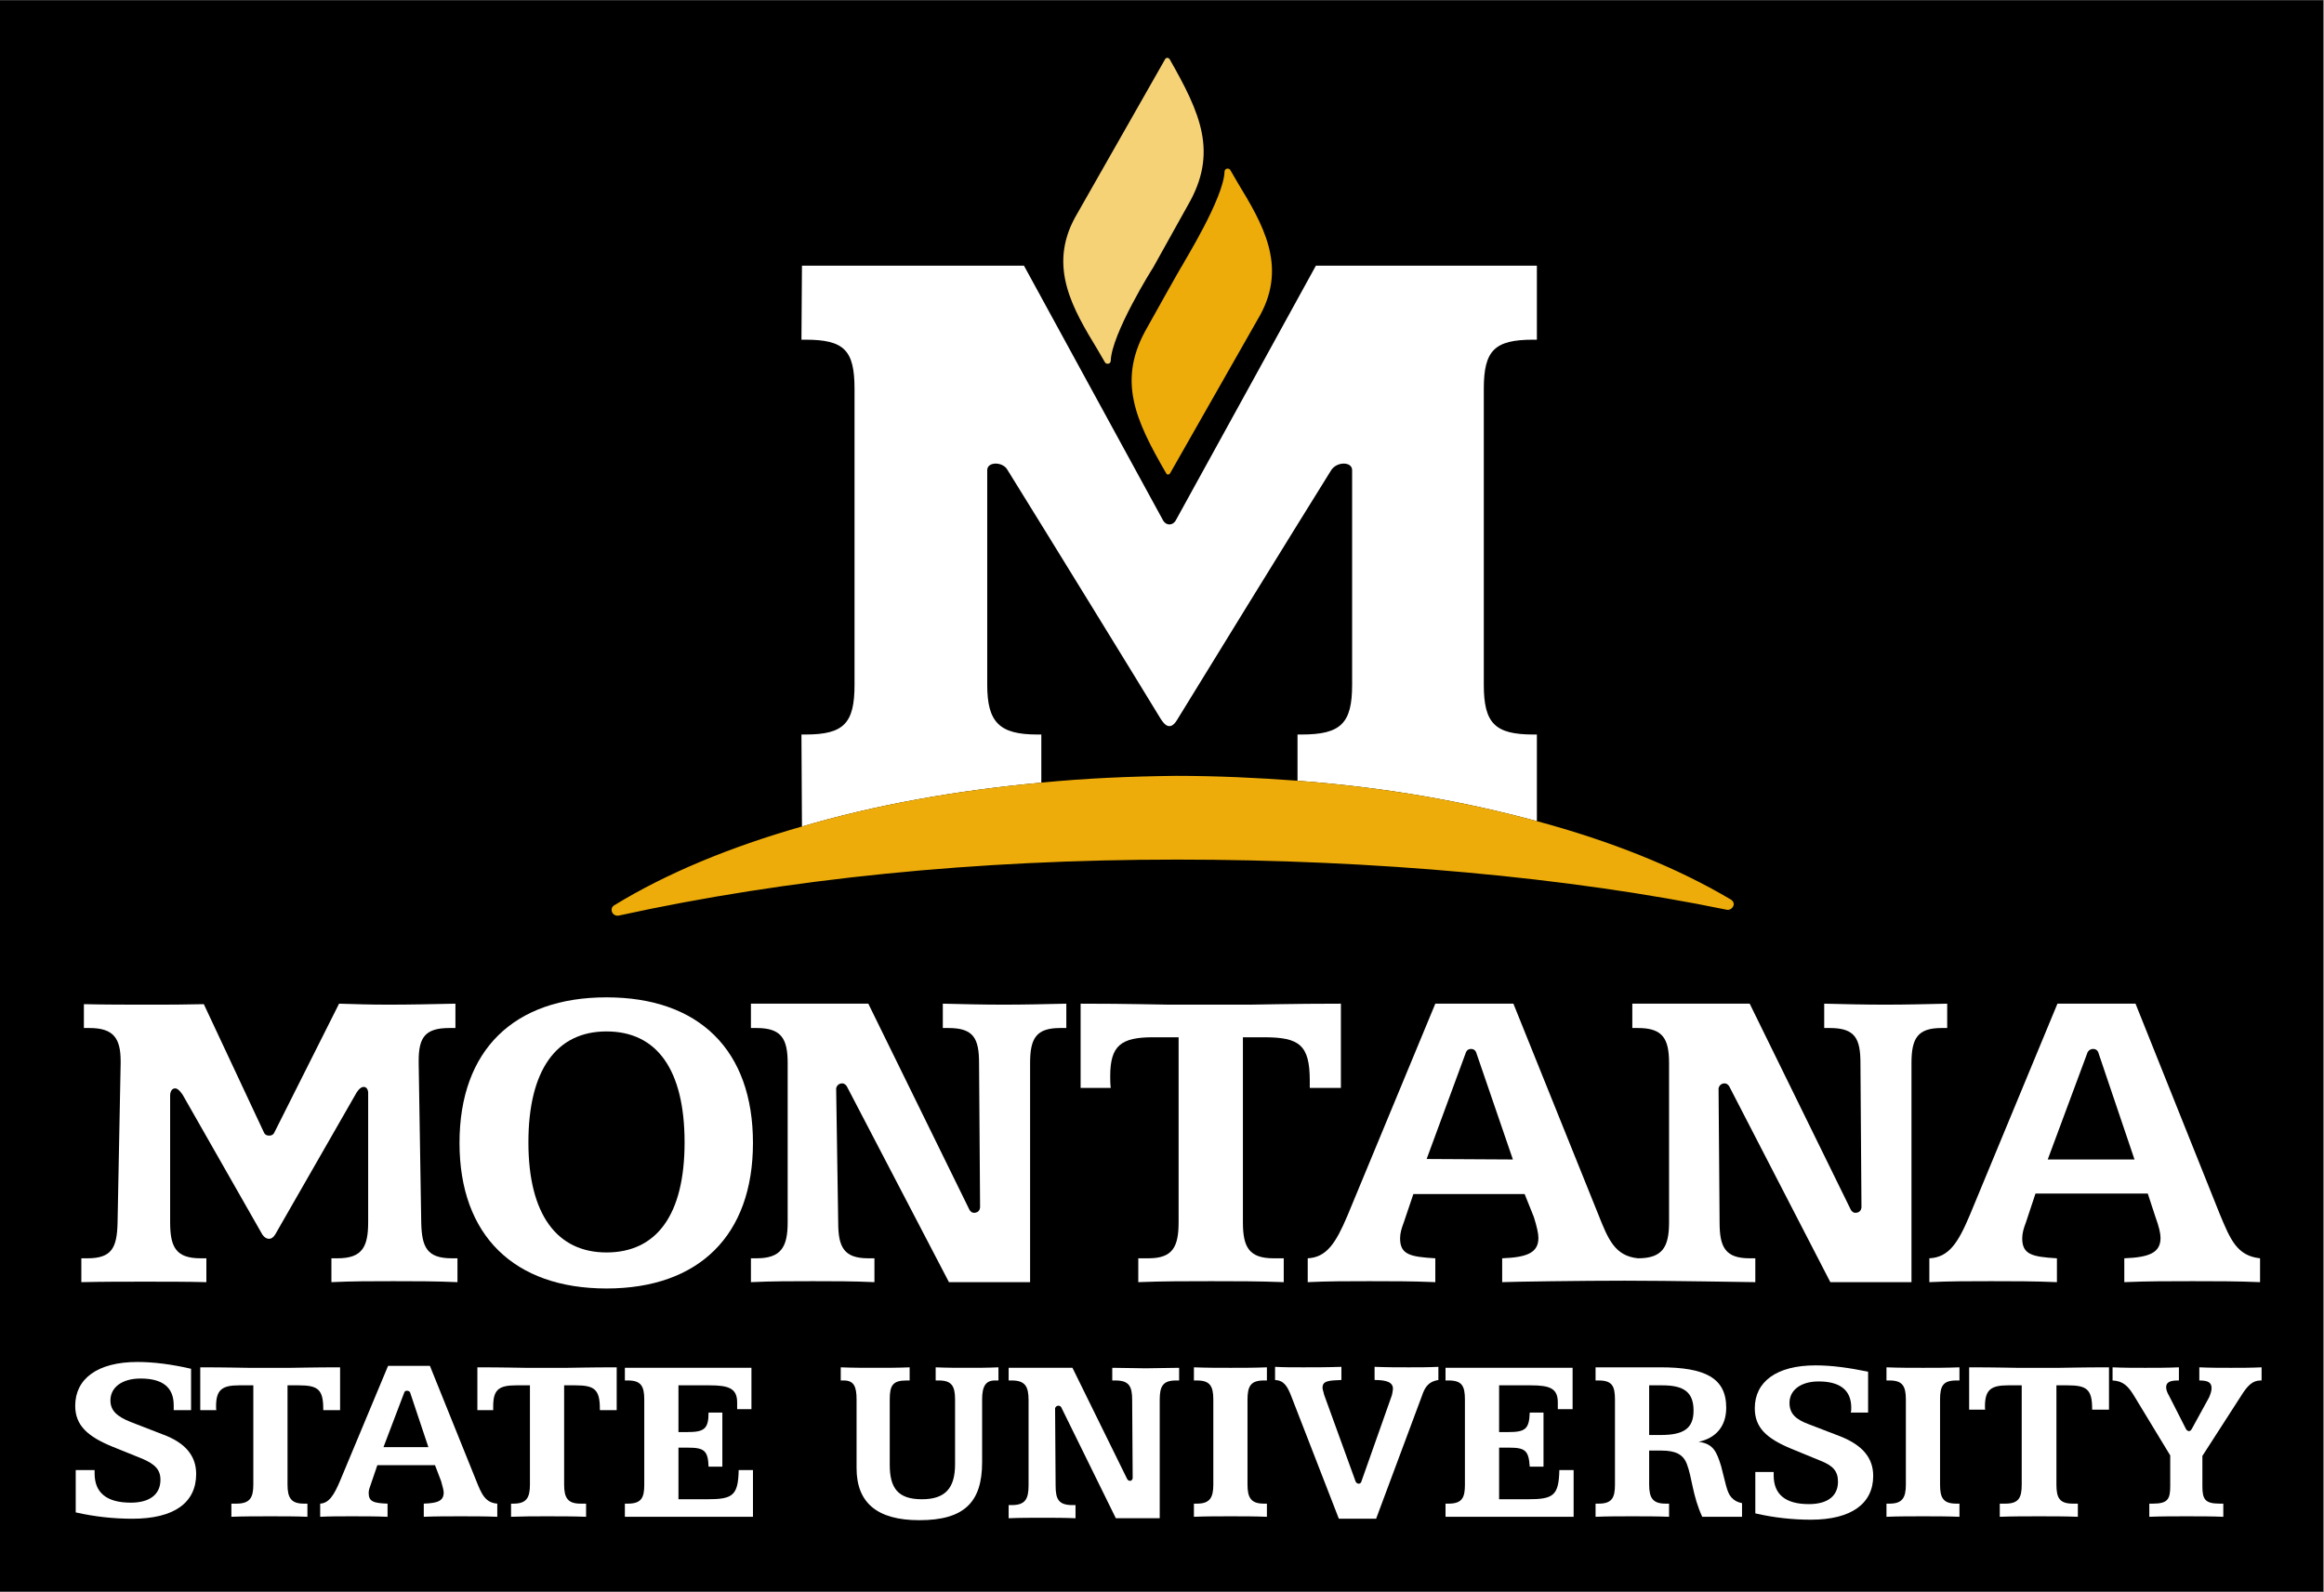<?xml version="1.0" encoding="UTF-8" standalone="no"?>
<!DOCTYPE svg PUBLIC "-//W3C//DTD SVG 1.1//EN" "http://www.w3.org/Graphics/SVG/1.1/DTD/svg11.dtd">
<svg width="100%" height="100%" viewBox="0 0 966 662" version="1.1" xmlns="http://www.w3.org/2000/svg" xmlns:xlink="http://www.w3.org/1999/xlink" xml:space="preserve" xmlns:serif="http://www.serif.com/" style="fill-rule:evenodd;clip-rule:evenodd;stroke-linejoin:round;stroke-miterlimit:2;">
    <rect x="0" y="0" width="966" height="662" fill="#808080" stroke="none"/>
    <g transform="matrix(3.124,0,0,3.095,-765.889,-1125.99)">
        <rect x="245.131" y="363.85" width="309.121" height="213.754"/>
    </g>
    <g transform="matrix(3.535,0,0,3.373,-949.722,-1476.39)">
        <path d="M391.106,534.188L391.106,528.247L390.626,528.247C386.185,528.247 384.745,526.747 384.745,522.126L384.745,495.662C384.745,494.581 386.605,494.581 387.145,495.662C391.766,503.463 402.928,522.486 405.149,526.327C405.328,526.567 406.109,528.127 407.069,526.447C409.169,522.846 420.511,503.523 425.192,495.662C425.852,494.581 427.652,494.581 427.652,495.662L427.652,522.126C427.652,526.867 426.332,528.247 421.711,528.247L421.231,528.247L421.231,533.948C431.313,534.728 440.794,536.469 449.376,538.929L449.376,528.247L448.956,528.247C444.455,528.247 443.135,526.867 443.135,522.126L443.135,485.64C443.135,480.899 444.395,479.579 448.956,479.579L449.376,479.579L449.376,470.457L423.391,470.457C423.391,470.457 410.369,495.301 406.889,501.903C406.529,502.503 405.808,502.503 405.448,501.903C402.028,495.361 389.066,470.457 389.066,470.457L362.961,470.457L362.901,479.579L363.381,479.579C367.942,479.579 369.142,480.899 369.142,485.64L369.142,522.126C369.142,526.867 367.882,528.247 363.381,528.247L362.901,528.247L362.961,539.589C371.483,536.949 381.024,535.148 391.046,534.188L391.106,534.188Z" style="fill:white;"/>
    </g>
    <g transform="matrix(3.535,0,0,3.373,-949.722,-1227.03)">
        <path d="M472.18,474.658C465.819,470.697 458.078,467.456 449.376,464.996C440.794,462.536 431.313,460.795 421.231,460.015C416.55,459.655 411.81,459.415 406.949,459.415C401.548,459.475 396.267,459.715 391.046,460.255C381.024,461.215 371.483,463.016 362.961,465.656C354.5,468.177 346.938,471.477 340.877,475.378C340.577,475.558 340.517,475.918 340.637,476.218C340.757,476.518 341.058,476.698 341.417,476.638C361.281,472.077 383.365,469.737 407.069,469.737C430.173,469.737 453.097,471.897 471.7,475.918C472,475.978 472.36,475.798 472.48,475.438C472.6,475.198 472.48,474.838 472.18,474.658" style="fill:rgb(237,172,9);"/>
    </g>
    <g transform="matrix(3.535,0,0,3.373,-949.722,-1663.21)">
        <path d="M412.89,513.904C412.83,513.904 412.71,513.964 412.65,514.204C412.59,517.505 407.729,525.606 407.729,525.726C407.669,525.726 403.588,533.408 403.588,533.408C399.987,539.889 402.088,544.75 405.808,551.471C405.808,551.531 405.929,551.591 405.988,551.591C406.109,551.591 406.168,551.531 406.228,551.471L416.851,531.907C420.031,525.787 417.09,520.626 414.21,515.645L413.31,514.024C413.31,514.024 413.31,513.964 413.25,513.964C413.19,513.904 413.01,513.844 412.89,513.904ZM413.13,514.204L413.13,514.265L413.13,514.204Z" style="fill:rgb(237,172,9);"/>
    </g>
    <g transform="matrix(3.535,0,0,3.373,-949.722,-1755.1)">
        <path d="M405.929,527.467C405.808,527.467 405.749,527.527 405.688,527.587L395.067,547.15C391.886,553.271 394.827,558.432 397.707,563.413L398.607,565.033L398.667,565.093C398.727,565.154 398.907,565.213 399.027,565.154C399.087,565.154 399.207,565.093 399.268,564.853C399.327,561.553 404.188,553.391 404.248,553.331L408.329,545.65C411.93,539.169 409.829,534.308 406.168,527.587C406.109,527.527 405.988,527.467 405.929,527.467ZM398.787,564.793L398.787,564.853L398.787,564.793Z" style="fill:rgb(246,210,119);"/>
    </g>
    <g transform="matrix(3.535,0,0,3.373,-949.722,-980.094)">
        <path d="M357.2,431.45C357.2,442.852 350.839,449.393 339.977,449.393C329.115,449.393 322.694,442.852 322.694,431.45C322.694,419.988 329.115,413.507 339.977,413.507C350.839,413.507 357.2,419.988 357.2,431.45ZM330.795,431.39C330.795,440.272 334.156,444.952 339.977,444.952C345.858,444.952 349.159,440.332 349.159,431.39C349.159,422.449 345.918,417.708 339.977,417.708C334.096,417.708 330.795,422.449 330.795,431.39Z" style="fill:white;"/>
    </g>
    <g transform="matrix(3.535,0,0,3.373,-949.722,-980.094)">
        <path d="M370.763,414.287L382.645,439.672C382.645,439.672 382.885,440.212 383.425,440.032C383.905,439.912 383.905,439.372 383.905,439.372L383.785,421.609C383.785,418.548 383.125,417.288 380.184,417.288L379.524,417.288L379.524,414.287C381.924,414.347 384.265,414.408 386.665,414.408C389.126,414.408 391.526,414.347 394.046,414.287L394.046,417.288L393.326,417.288C390.506,417.288 389.786,418.548 389.786,421.609L389.786,448.613L380.244,448.613L368.242,424.489C368.242,424.489 368.002,424.009 367.522,424.129C367.042,424.249 366.982,424.729 366.982,424.729L367.222,441.232C367.222,444.293 367.882,445.673 370.763,445.673L371.483,445.673L371.483,448.613C369.022,448.493 366.622,448.493 364.221,448.493C361.821,448.493 359.421,448.493 356.96,448.613L356.96,445.673L357.62,445.673C360.501,445.673 361.281,444.293 361.281,441.232L361.281,421.609C361.281,418.548 360.501,417.288 357.62,417.288L356.96,417.288L356.96,414.287L370.763,414.287Z" style="fill:white;"/>
    </g>
    <g transform="matrix(3.535,0,0,3.373,-949.722,-980.094)">
        <path d="M406.168,414.408L415.59,414.408C416.79,414.408 420.391,414.287 426.332,414.287L426.332,424.669L422.672,424.669L422.672,423.769C422.672,419.328 421.411,418.428 417.271,418.428L414.81,418.428L414.81,441.232C414.81,444.293 415.53,445.673 418.411,445.673L419.611,445.673L419.611,448.613C416.73,448.493 413.85,448.493 411.089,448.493C408.209,448.493 405.388,448.493 402.508,448.613L402.508,445.673L403.708,445.673C406.529,445.673 407.249,444.293 407.249,441.232L407.249,418.428L404.248,418.428C400.468,418.428 399.207,419.448 399.207,423.229C399.207,423.649 399.207,424.129 399.268,424.669L395.727,424.669L395.727,414.287C401.548,414.287 405.028,414.408 406.168,414.408" style="fill:white;"/>
    </g>
    <g transform="matrix(3.535,0,0,3.373,-949.722,-980.094)">
        <path d="M490.303,414.408C487.903,414.408 485.562,414.347 483.162,414.287L483.162,417.288L483.822,417.288C486.763,417.288 487.423,418.548 487.423,421.609L487.543,439.372C487.543,439.372 487.543,439.912 487.062,440.032C486.522,440.212 486.282,439.672 486.282,439.672L474.4,414.287L460.598,414.287L460.598,417.288L461.258,417.288C464.139,417.288 464.919,418.548 464.919,421.609L464.919,441.232C464.919,444.293 464.139,445.673 461.258,445.673C458.558,445.373 457.777,443.392 456.577,440.212L446.615,414.287L437.434,414.287L427.112,440.392C425.732,443.812 424.652,445.553 422.431,445.673L422.431,448.613C424.772,448.493 427.172,448.493 429.693,448.493C432.213,448.493 434.793,448.493 437.434,448.613L437.434,445.673C434.433,445.493 433.293,445.193 433.293,443.212C433.293,442.552 433.473,441.952 433.713,441.292L434.854,437.751L447.936,437.751L449.016,440.572C449.376,441.772 449.556,442.612 449.556,443.152C449.556,444.953 448.296,445.553 445.295,445.673L445.295,448.613C446.556,448.553 454.597,448.433 459.698,448.433C465.099,448.433 474.4,448.613 475.061,448.613L475.061,445.673L474.4,445.673C471.52,445.673 470.86,444.293 470.86,441.232L470.74,424.729C470.74,424.729 470.8,424.249 471.28,424.129C471.76,424.009 472,424.489 472,424.489L483.882,448.613L493.424,448.613L493.424,421.609C493.424,418.548 494.144,417.288 496.964,417.288L497.624,417.288L497.624,414.287C495.164,414.347 492.763,414.408 490.303,414.408ZM436.414,433.431L441.035,420.288C441.035,420.288 441.155,419.868 441.635,419.868C442.115,419.868 442.235,420.288 442.235,420.288L446.556,433.491L436.414,433.431Z" style="fill:white;"/>
    </g>
    <g transform="matrix(3.535,0,0,3.373,-949.722,-980.094)">
        <path d="M519.768,414.287L529.67,440.212C530.93,443.392 531.71,445.373 534.411,445.673L534.411,448.613C531.77,448.493 529.07,448.493 526.429,448.493C523.729,448.493 521.149,448.493 518.448,448.613L518.448,445.673C521.448,445.553 522.709,444.953 522.709,443.152C522.709,442.612 522.529,441.772 522.109,440.572L521.208,437.691L508.006,437.691L506.866,441.292C506.626,441.952 506.446,442.552 506.446,443.212C506.446,445.193 507.586,445.493 510.526,445.673L510.526,448.613C507.886,448.493 505.306,448.493 502.785,448.493C500.265,448.493 497.864,448.493 495.524,448.613L495.524,445.673C497.804,445.553 498.885,443.812 500.265,440.392L510.587,414.287L519.768,414.287ZM514.127,420.288L509.446,433.491L519.648,433.491L515.387,420.288C515.387,420.288 515.267,419.868 514.787,419.868C514.307,419.868 514.127,420.288 514.127,420.288" style="fill:white;"/>
    </g>
    <g transform="matrix(3.535,0,0,3.373,-949.722,-980.094)">
        <path d="M300.31,443.272C299.77,443.272 299.47,442.672 299.47,442.672L290.169,425.569C290.169,425.569 289.689,424.729 289.268,424.729C288.668,424.729 288.668,425.569 288.668,425.569L288.668,441.232C288.668,444.352 289.388,445.673 292.269,445.673L292.929,445.673L292.929,448.613C290.649,448.553 288.188,448.553 285.728,448.553C283.327,448.553 280.807,448.553 278.226,448.613L278.226,445.673L278.947,445.673C281.827,445.673 282.427,444.352 282.487,441.232L282.848,421.669L282.848,421.369C282.848,418.548 282.007,417.288 279.187,417.288L278.527,417.288L278.527,414.347C281.047,414.408 283.568,414.408 286.148,414.408C288.668,414.408 290.109,414.408 292.629,414.347L299.71,430.19C299.71,430.19 299.83,430.55 300.31,430.55C300.79,430.55 300.91,430.19 300.91,430.19L308.532,414.287C310.692,414.347 311.953,414.408 314.413,414.408C316.873,414.408 319.453,414.347 322.214,414.287L322.214,417.288L321.494,417.288C318.673,417.288 317.893,418.428 317.893,421.308L317.893,421.609L318.193,441.232C318.253,444.293 318.853,445.673 321.794,445.673L322.454,445.673L322.454,448.613C319.874,448.493 317.353,448.493 314.893,448.493C312.432,448.493 310.032,448.493 307.632,448.613L307.632,445.673L308.352,445.673C311.232,445.673 311.953,444.293 311.953,441.232L311.953,425.389C311.953,425.389 312.012,424.549 311.412,424.549C310.932,424.549 310.512,425.389 310.512,425.389L301.09,442.612C301.09,442.612 300.79,443.272 300.31,443.272Z" style="fill:white;"/>
    </g>
    <g transform="matrix(3.535,0,0,3.373,-949.722,-731.946)">
        <path d="M319.214,385.362L324.615,399.405C325.275,401.145 325.695,402.225 327.135,402.345L327.135,403.966C325.695,403.906 324.255,403.906 322.814,403.906C321.374,403.906 319.934,403.906 318.493,403.966L318.493,402.345C320.174,402.285 320.834,401.985 320.834,400.965C320.834,400.725 320.714,400.245 320.534,399.585L319.814,397.605L313.032,397.605L312.252,400.005C312.133,400.365 312.012,400.665 312.012,401.025C312.012,402.105 312.612,402.285 314.233,402.345L314.233,403.966C312.792,403.906 311.412,403.906 310.032,403.906C308.712,403.906 307.391,403.906 306.311,403.966L306.311,402.345C307.331,402.285 307.931,401.325 308.652,399.525L314.293,385.362L319.214,385.362ZM316.213,388.603L313.753,395.384L319.034,395.384L316.873,388.603C316.873,388.603 316.753,388.423 316.513,388.423C316.273,388.423 316.213,388.603 316.213,388.603Z" style="fill:white;"/>
    </g>
    <g transform="matrix(3.535,0,0,3.373,-949.722,-732.755)">
        <path d="M291.129,391.063L289.088,391.063L289.088,390.463C289.088,388.183 287.708,387.163 285.188,387.163C283.027,387.163 281.647,388.243 281.647,389.863C281.647,391.123 282.427,391.843 283.988,392.503L287.828,394.064C290.469,395.084 291.729,396.704 291.729,398.924C291.729,402.465 289.148,404.446 284.228,404.446C282.067,404.446 279.847,404.205 277.566,403.665L277.566,398.445L279.787,398.445L279.787,398.865C279.787,401.265 281.227,402.465 284.048,402.465C286.268,402.465 287.528,401.445 287.528,399.645C287.528,398.384 286.868,397.724 285.428,397.064L281.887,395.564C278.947,394.304 277.506,392.924 277.506,390.523C277.506,387.222 280.087,385.122 284.828,385.122C286.748,385.122 288.908,385.422 291.129,385.962L291.129,391.063Z" style="fill:white;"/>
    </g>
    <g transform="matrix(3.535,0,0,3.373,-949.722,-730.934)">
        <path d="M488.323,390.823L486.282,390.823C486.342,390.643 486.342,390.403 486.342,390.223C486.342,388.003 484.962,386.983 482.502,386.983C480.401,386.983 479.081,388.063 479.081,389.623C479.081,390.943 479.801,391.664 481.362,392.264L485.082,393.764C487.663,394.844 488.923,396.404 488.923,398.625C488.923,402.045 486.342,404.025 481.602,404.025C479.501,404.025 477.281,403.786 475.061,403.245L475.061,398.145L477.221,398.145L477.221,398.565C477.221,400.905 478.601,402.105 481.362,402.105C483.582,402.105 484.782,401.085 484.782,399.345C484.782,398.024 484.182,397.364 482.742,396.764L479.261,395.264C476.381,394.004 475,392.684 475,390.283C475,387.043 477.521,385.002 482.142,385.002C484.062,385.002 486.102,385.302 488.323,385.782L488.323,390.823Z" style="fill:white;"/>
    </g>
    <g transform="matrix(3.535,0,0,3.373,-949.722,-731.339)">
        <path d="M297.79,385.423L302.891,385.423C303.551,385.423 305.471,385.362 308.652,385.362L308.652,390.643L306.672,390.643L306.672,390.463C306.672,388.063 306.011,387.583 303.791,387.583L302.471,387.583L302.471,399.825C302.471,401.445 302.891,402.165 304.391,402.165L304.811,402.165L304.811,403.786C303.491,403.726 301.991,403.726 300.49,403.726C298.93,403.726 297.37,403.726 295.87,403.786L295.87,402.165L296.47,402.165C298.03,402.165 298.45,401.445 298.45,399.825L298.45,387.583L296.77,387.583C294.789,387.583 294.069,388.123 294.069,390.163C294.069,390.403 294.069,390.643 294.129,390.643L292.209,390.643L292.209,385.362C295.33,385.362 297.19,385.423 297.79,385.423Z" style="fill:white;"/>
    </g>
    <g transform="matrix(3.535,0,0,3.373,-949.722,-731.339)">
        <path d="M330.375,385.423L335.416,385.423C336.076,385.423 337.997,385.362 341.177,385.362L341.177,390.643L339.197,390.643L339.197,390.463C339.197,388.063 338.537,387.583 336.316,387.583L334.996,387.583L334.996,399.825C334.996,401.445 335.416,402.165 336.917,402.165L337.577,402.165L337.577,403.786C336.017,403.726 334.516,403.726 333.016,403.726C331.456,403.726 330.256,403.726 328.755,403.786L328.755,402.165L329.055,402.165C330.556,402.165 330.975,401.445 330.975,399.825L330.975,387.583L329.355,387.583C327.315,387.583 326.655,388.123 326.655,390.163L326.655,390.643L324.795,390.643L324.795,385.362C327.915,385.362 329.775,385.423 330.375,385.423" style="fill:white;"/>
    </g>
    <g transform="matrix(3.535,0,0,3.373,-949.722,-731.136)">
        <path d="M357.02,385.362L357.02,390.463L355.34,390.463L355.34,389.623C355.34,387.883 354.32,387.523 352.099,387.523L348.439,387.523L348.439,393.284L349.459,393.284C351.439,393.284 351.979,392.924 351.979,390.883L353.6,390.883L353.6,397.544L351.979,397.544C351.919,395.564 351.439,395.204 349.579,395.204L348.439,395.204L348.439,401.565L351.799,401.565C354.8,401.565 355.46,401.145 355.52,397.965L357.2,397.965L357.2,403.725L342.138,403.725L342.138,402.105L342.497,402.105C344.118,402.105 344.418,401.325 344.418,399.765L344.418,389.263C344.418,387.583 343.998,386.922 342.497,386.922L342.138,386.922L342.138,385.362L357.02,385.362Z" style="fill:white;"/>
    </g>
    <g transform="matrix(3.535,0,0,3.373,-949.722,-729.922)">
        <path d="M371.603,385.002C372.983,385.002 374.363,385.002 375.623,384.942L375.623,386.562L375.263,386.562C373.643,386.562 373.283,387.163 373.283,388.903L373.283,396.944C373.283,399.825 374.243,401.205 377.063,401.205C379.824,401.205 380.964,399.825 380.964,396.884L380.964,388.903C380.964,387.223 380.544,386.562 379.044,386.562L378.684,386.562L378.684,384.942C379.944,385.002 381.204,385.002 382.405,385.002C383.665,385.002 384.865,385.002 386.065,384.942L386.065,386.562L385.645,386.562C384.565,386.562 384.145,387.283 384.145,388.903L384.145,396.645C384.145,401.565 382.045,403.786 376.763,403.786C371.783,403.786 369.382,401.625 369.382,397.364L369.382,388.903C369.382,387.343 369.082,386.562 367.882,386.562L367.522,386.562L367.522,384.942C368.902,385.002 370.282,385.002 371.603,385.002Z" style="fill:white;"/>
    </g>
    <g transform="matrix(3.535,0,0,3.373,-949.722,-731.339)">
        <path d="M413.37,385.423C414.75,385.423 416.19,385.423 417.631,385.362L417.631,386.983L417.271,386.983C415.77,386.983 415.35,387.643 415.35,389.323L415.35,399.825C415.35,401.445 415.77,402.165 417.271,402.165L417.631,402.165L417.631,403.786C416.19,403.726 414.75,403.726 413.37,403.726C411.93,403.726 410.489,403.726 409.049,403.786L409.049,402.165L409.409,402.165C410.909,402.165 411.33,401.445 411.33,399.825L411.33,389.323C411.33,387.643 410.909,386.983 409.409,386.983L409.049,386.983L409.049,385.362C410.489,385.423 411.93,385.423 413.37,385.423Z" style="fill:white;"/>
    </g>
    <g transform="matrix(3.535,0,0,3.373,-949.722,-730.731)">
        <path d="M437.794,386.743L437.794,385.122C436.714,385.182 435.513,385.182 434.313,385.182C433.053,385.182 431.733,385.182 430.293,385.122L430.293,386.743C431.733,386.743 432.453,387.042 432.453,387.823C432.453,388.003 432.393,388.303 432.333,388.603L428.732,399.285C428.732,399.285 428.672,399.525 428.432,399.525C428.193,399.525 428.072,399.285 428.072,399.285L424.352,388.543C424.292,388.183 424.172,387.943 424.172,387.703C424.172,386.862 424.832,386.802 426.392,386.743L426.392,385.122C424.712,385.182 423.211,385.182 421.891,385.182C420.631,385.182 419.491,385.182 418.591,385.122L418.591,386.743C419.611,386.802 420.031,387.463 420.511,388.783L426.092,403.845L430.473,403.845L435.874,388.663C436.234,387.523 436.714,386.923 437.794,386.743Z" style="fill:white;"/>
    </g>
    <g transform="matrix(3.535,0,0,3.373,-949.722,-731.339)">
        <path d="M463.899,385.362C469.18,385.362 471.64,386.683 471.64,390.343C471.64,392.564 470.5,394.064 468.399,394.544C470.08,394.784 470.5,395.684 471.04,397.545C471.52,399.405 471.7,400.785 472.24,401.385C472.6,401.805 472.96,401.985 473.5,402.106L473.5,403.786L468.82,403.786C467.679,401.205 467.619,398.925 467.019,397.304C466.599,396.104 465.699,395.624 464.018,395.624L462.578,395.624L462.578,399.825C462.578,401.445 462.998,402.165 464.499,402.165L464.919,402.165L464.919,403.786C463.478,403.726 462.038,403.726 460.598,403.726C459.158,403.726 457.717,403.726 456.277,403.786L456.277,402.165L456.637,402.165C458.198,402.165 458.558,401.445 458.558,399.825L458.558,389.323C458.558,387.643 458.198,386.983 456.637,386.983L456.277,386.983L456.277,385.362L463.899,385.362ZM462.578,393.704L463.959,393.704C466.599,393.704 467.799,392.924 467.799,390.703C467.799,388.423 466.659,387.583 464.139,387.583L462.578,387.583L462.578,393.704Z" style="fill:white;"/>
    </g>
    <g transform="matrix(3.535,0,0,3.373,-949.722,-731.339)">
        <path d="M494.804,385.423C496.184,385.423 497.624,385.423 499.065,385.362L499.065,386.983L498.705,386.983C497.144,386.983 496.784,387.643 496.784,389.323L496.784,399.825C496.784,401.445 497.144,402.165 498.705,402.165L499.065,402.165L499.065,403.786C497.624,403.726 496.184,403.726 494.804,403.726C493.364,403.726 491.923,403.726 490.483,403.786L490.483,402.165L490.843,402.165C492.343,402.165 492.763,401.445 492.763,399.825L492.763,389.323C492.763,387.643 492.343,386.983 490.843,386.983L490.483,386.983L490.483,385.362C491.923,385.423 493.364,385.423 494.804,385.423Z" style="fill:white;"/>
    </g>
    <g transform="matrix(3.535,0,0,3.373,-949.722,-731.339)">
        <path d="M505.786,385.423L510.886,385.423C511.487,385.423 513.407,385.362 516.648,385.362L516.648,390.584L514.667,390.584C514.667,390.764 514.667,390.584 514.667,390.463C514.667,388.063 514.007,387.583 511.787,387.583L510.467,387.583L510.467,399.825C510.467,401.445 510.827,402.165 512.387,402.165L512.987,402.165L512.987,403.786C511.487,403.726 509.926,403.726 508.426,403.726C506.926,403.726 505.366,403.726 503.805,403.786L503.805,402.165L504.465,402.165C506.026,402.165 506.386,401.445 506.386,399.825L506.386,387.583L504.766,387.583C502.785,387.583 502.065,388.123 502.065,390.163C502.065,390.403 502.065,390.643 502.125,390.584L500.205,390.584L500.205,385.362C503.325,385.362 505.186,385.423 505.786,385.423" style="fill:white;"/>
    </g>
    <g transform="matrix(3.535,0,0,3.373,-949.722,-731.339)">
        <path d="M520.908,385.423C522.169,385.423 523.549,385.423 524.869,385.362L524.869,386.983L524.749,386.983C523.789,386.983 523.369,387.223 523.369,387.823C523.369,388.123 523.489,388.483 523.729,388.903L525.709,392.984C525.709,392.984 525.829,393.224 526.069,393.224C526.249,393.224 526.369,392.984 526.369,392.984L528.41,389.083C528.59,388.663 528.71,388.243 528.71,387.943C528.71,387.223 528.29,386.983 527.269,386.983L527.269,385.362C528.53,385.423 529.79,385.423 530.99,385.423C532.19,385.423 533.391,385.423 534.591,385.362L534.591,386.983L534.471,386.983C533.511,386.983 532.911,387.643 532.13,388.963L527.63,396.284L527.63,400.005C527.63,401.625 527.93,402.165 529.67,402.165L530.09,402.165L530.09,403.786C528.71,403.726 527.269,403.726 525.769,403.726C524.329,403.726 522.889,403.726 521.389,403.786L521.389,402.165L521.808,402.165C523.549,402.165 523.849,401.625 523.849,400.005L523.849,396.224L519.648,388.963C518.928,387.703 518.328,387.043 517.068,386.983L517.068,385.362C518.328,385.423 519.588,385.423 520.908,385.423" style="fill:white;"/>
    </g>
    <g transform="matrix(3.535,0,0,3.373,-949.722,-730.529)">
        <path d="M394.767,385.182L401.188,398.865C401.188,398.865 401.308,399.165 401.608,399.105C401.848,399.045 401.848,398.745 401.848,398.745L401.788,389.143C401.788,387.463 401.428,386.742 399.808,386.742L399.448,386.742L399.448,385.182C400.768,385.182 402.028,385.242 403.348,385.242C404.668,385.242 405.988,385.182 407.309,385.182L407.309,386.742L406.949,386.742C405.388,386.742 405.028,387.463 405.028,389.143L405.028,403.725L399.868,403.725L393.446,390.043C393.446,390.043 393.326,389.803 393.026,389.863C392.786,389.923 392.726,390.163 392.726,390.163L392.786,399.705C392.786,401.385 393.146,402.105 394.767,402.105L395.127,402.105L395.127,403.725C393.807,403.666 392.486,403.666 391.226,403.666C389.906,403.666 388.585,403.666 387.265,403.725L387.265,402.105L387.625,402.105C389.186,402.105 389.606,401.385 389.606,399.705L389.606,389.143C389.606,387.463 389.186,386.742 387.625,386.742L387.265,386.742L387.265,385.182L394.767,385.182Z" style="fill:white;"/>
    </g>
    <g transform="matrix(3.535,0,0,3.373,-949.722,-731.136)">
        <path d="M453.577,385.362L453.577,390.463L451.837,390.463L451.837,389.623C451.837,387.883 450.876,387.523 448.656,387.523L444.935,387.523L444.935,393.284L446.015,393.284C447.996,393.284 448.476,392.924 448.536,390.883L450.156,390.883L450.156,397.544L448.536,397.544C448.416,395.564 447.996,395.204 446.135,395.204L444.935,395.204L444.935,401.565L448.296,401.565C451.296,401.565 451.956,401.145 452.017,397.965L453.697,397.965L453.697,403.725L438.634,403.725L438.634,402.105L438.994,402.105C440.615,402.105 440.915,401.325 440.915,399.765L440.915,389.263C440.915,387.583 440.554,386.922 438.994,386.922L438.634,386.922L438.634,385.362L453.577,385.362Z" style="fill:white;"/>
    </g>
</svg>
